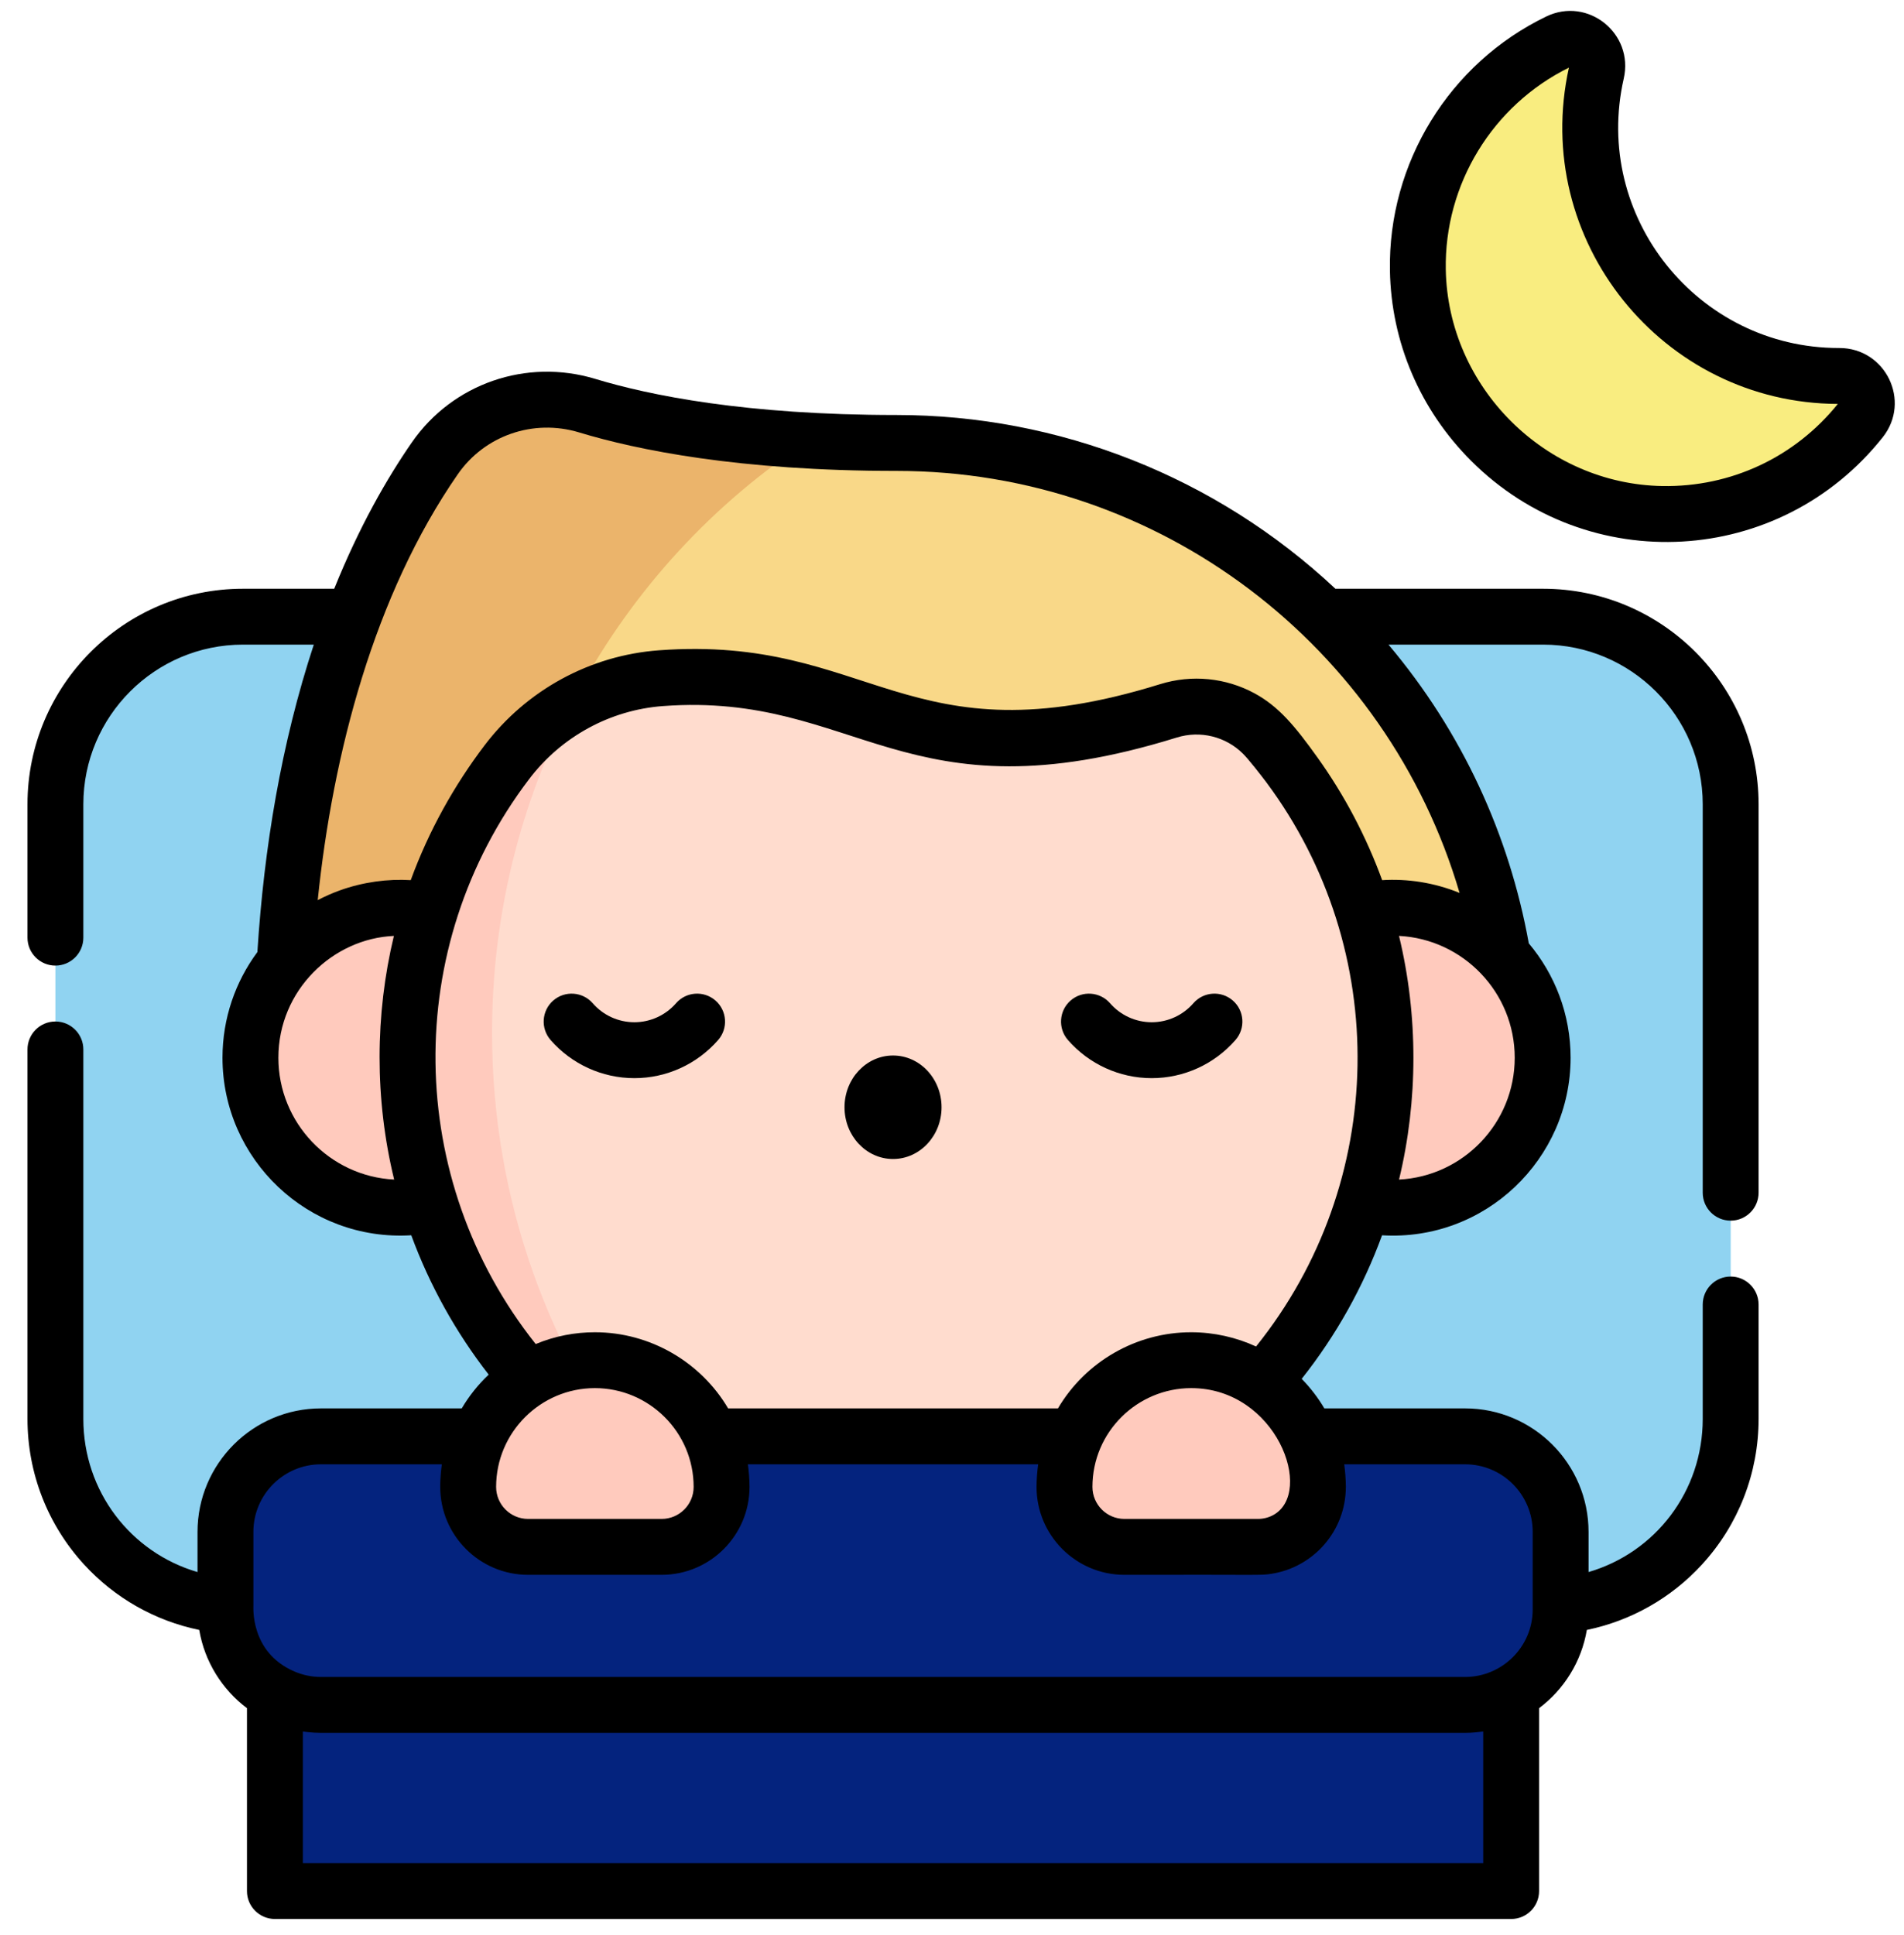 <svg width="62" height="63" viewBox="0 0 62 63" fill="none" xmlns="http://www.w3.org/2000/svg">
<path d="M50.249 20.074H7.911C4.539 20.074 1.804 22.808 1.804 26.181V46.191C1.804 49.564 4.539 52.298 7.911 52.298H50.25C53.623 52.298 56.357 49.564 56.357 46.191V26.181C56.357 22.809 53.623 20.074 50.249 20.074Z" fill="#90D3F1"/>
<path d="M29.195 14.419C24.294 14.419 21.078 13.798 19.125 13.206C17.272 12.644 15.262 13.328 14.159 14.919C11.993 18.045 9.181 24.093 9.181 34.433H49.209C49.209 23.397 40.23 14.419 29.195 14.419Z" fill="#F9D888"/>
<path d="M16.023 33.62C16.023 25.519 20.136 18.403 26.34 14.343C23.006 14.16 20.67 13.674 19.125 13.206C17.272 12.644 15.262 13.328 14.159 14.919C11.993 18.045 9.181 24.093 9.181 34.433H16.038C16.029 34.163 16.023 33.892 16.023 33.62Z" fill="#EBB46B"/>
<path d="M45.353 39.315C48.049 39.315 50.235 37.129 50.235 34.433C50.235 31.737 48.049 29.551 45.353 29.551C42.657 29.551 40.471 31.737 40.471 34.433C40.471 37.129 42.657 39.315 45.353 39.315Z" fill="#FFCABD"/>
<path d="M41.279 24.064C40.486 23.14 39.212 22.779 38.049 23.14C29.497 25.796 28.124 21.59 21.523 22.076C19.536 22.223 17.712 23.224 16.507 24.81C14.426 27.548 13.212 30.98 13.273 34.698C13.413 43.309 20.469 50.296 29.08 50.357C37.928 50.419 45.119 43.266 45.119 34.433C45.119 30.472 43.672 26.85 41.279 24.064Z" fill="#FFDCCE"/>
<path d="M8.952 51.13H49.209V61.562H8.952V51.13Z" fill="#04237E"/>
<path d="M47.71 46.758H10.451C8.734 46.758 7.341 48.151 7.341 49.868V52.392C7.341 54.109 8.734 55.502 10.451 55.502H47.71C49.427 55.502 50.82 54.109 50.82 52.392V49.868C50.82 48.151 49.427 46.758 47.71 46.758Z" fill="#04237E"/>
<path d="M12.212 48.405C12.212 51.154 14.448 53.39 17.197 53.39H21.546C24.294 53.39 26.531 51.154 26.531 48.405C26.531 47.838 26.462 47.288 26.337 46.758H12.405C12.28 47.288 12.212 47.838 12.212 48.405Z" fill="#04237E"/>
<path d="M19.372 44.279C17.093 44.279 15.245 46.126 15.245 48.405C15.245 49.483 16.119 50.357 17.197 50.357H21.546C22.624 50.357 23.498 49.483 23.498 48.405C23.498 46.126 21.65 44.279 19.372 44.279Z" fill="#FFCABD"/>
<path d="M31.631 48.405C31.631 51.154 33.867 53.39 36.616 53.39H40.964C43.713 53.39 45.949 51.154 45.949 48.405C45.949 47.838 45.881 47.288 45.756 46.758H31.824C31.699 47.288 31.631 47.838 31.631 48.405Z" fill="#04237E"/>
<path d="M38.79 44.279C41.069 44.279 42.916 46.126 42.916 48.405C42.916 49.483 42.042 50.357 40.964 50.357H36.615C35.537 50.357 34.663 49.483 34.663 48.405C34.663 46.126 36.511 44.279 38.79 44.279Z" fill="#FFCABD"/>
<path d="M59.895 12.238C59.889 12.238 59.883 12.238 59.877 12.238C55.409 12.238 51.787 8.616 51.787 4.148C51.787 3.531 51.857 2.93 51.988 2.353C52.153 1.628 51.418 1.031 50.748 1.355C47.997 2.682 46.112 5.519 46.171 8.792C46.249 13.123 49.791 16.66 54.122 16.731C56.746 16.775 59.089 15.568 60.597 13.667C61.059 13.084 60.639 12.236 59.895 12.238Z" fill="#F9ED80"/>
<path d="M21.094 48.128C17.926 44.181 16.023 39.128 16.023 33.62C16.023 29.779 16.949 26.162 18.582 22.985C17.785 23.444 17.076 24.061 16.507 24.81C15.409 26.256 14.552 27.896 13.996 29.669C13.719 29.592 13.403 29.551 13.037 29.551C10.341 29.551 8.155 31.736 8.155 34.433C8.155 37.129 10.341 39.315 13.037 39.315C13.405 39.315 13.724 39.273 14.003 39.195C15.192 42.966 17.754 46.14 21.094 48.128Z" fill="#FFCABD"/>
<path d="M20.657 35.098C21.703 35.098 22.698 34.645 23.386 33.855C23.716 33.476 23.676 32.901 23.297 32.571C22.919 32.241 22.344 32.28 22.014 32.659C21.671 33.053 21.176 33.278 20.657 33.278C20.137 33.278 19.642 33.053 19.3 32.659C18.97 32.281 18.395 32.241 18.016 32.571C17.637 32.901 17.598 33.476 17.928 33.855C18.616 34.645 19.611 35.098 20.657 35.098Z" fill="black"/>
<path d="M37.503 35.098C38.549 35.098 39.544 34.645 40.232 33.855C40.562 33.476 40.523 32.901 40.144 32.571C39.765 32.241 39.19 32.28 38.86 32.659C38.518 33.053 38.023 33.278 37.503 33.278C36.983 33.278 36.489 33.053 36.146 32.659C35.816 32.281 35.241 32.241 34.862 32.571C34.484 32.901 34.444 33.476 34.774 33.855C35.463 34.645 36.457 35.098 37.503 35.098Z" fill="black"/>
<path d="M29.08 37.73C29.952 37.73 30.66 36.976 30.66 36.046C30.66 35.115 29.952 34.361 29.08 34.361C28.208 34.361 27.5 35.115 27.5 36.046C27.5 36.976 28.208 37.73 29.08 37.73Z" fill="black"/>
<path d="M59.895 11.329C59.893 11.329 59.891 11.329 59.889 11.329H59.875C55.295 11.329 51.849 7.062 52.874 2.557C53.209 1.085 51.704 -0.116 50.351 0.537C47.195 2.059 45.197 5.307 45.26 8.81C45.302 11.142 46.242 13.341 47.907 15.004C51.716 18.807 57.956 18.459 61.308 14.234C62.242 13.057 61.4 11.329 59.895 11.329ZM54.135 15.823C50.313 15.759 47.148 12.599 47.079 8.777C47.029 6.003 48.6 3.429 51.089 2.202C49.845 7.815 54.127 13.131 59.846 13.149C58.445 14.886 56.368 15.859 54.135 15.823Z" fill="black"/>
<path d="M56.355 39.737C56.858 39.737 57.265 39.33 57.265 38.828V26.182C57.265 22.313 54.117 19.166 50.248 19.166H43.485C39.592 15.517 34.472 13.51 29.194 13.51C24.291 13.51 21.156 12.872 19.389 12.336C17.142 11.655 14.74 12.485 13.411 14.402C12.594 15.581 11.697 17.148 10.883 19.166H7.911C4.042 19.166 0.895 22.314 0.895 26.183V30.524C0.895 31.027 1.302 31.434 1.804 31.434C2.307 31.434 2.714 31.027 2.714 30.524V26.183C2.714 23.317 5.046 20.985 7.912 20.985H10.218C9.158 24.205 8.598 27.597 8.381 30.993C7.668 31.956 7.245 33.146 7.245 34.434C7.245 37.742 10.037 40.418 13.392 40.213C13.989 41.836 14.838 43.368 15.913 44.749C15.572 45.072 15.275 45.442 15.035 45.849H10.451C8.235 45.849 6.432 47.652 6.432 49.869V51.177C4.255 50.541 2.714 48.548 2.714 46.192V34.164C2.714 33.661 2.307 33.254 1.804 33.254C1.302 33.254 0.895 33.661 0.895 34.164V46.192C0.895 47.952 1.549 49.635 2.738 50.931C3.741 52.026 5.053 52.765 6.488 53.061C6.663 54.098 7.235 55.001 8.042 55.608V61.562C8.042 62.064 8.45 62.471 8.952 62.471H49.208C49.71 62.471 50.117 62.064 50.117 61.562V55.608C50.925 55.001 51.497 54.098 51.672 53.061C53.107 52.765 54.418 52.026 55.422 50.931C56.611 49.635 57.265 47.952 57.265 46.192V42.467C57.265 41.965 56.858 41.557 56.355 41.557C55.853 41.557 55.446 41.965 55.446 42.467V46.192C55.446 48.547 53.905 50.541 51.728 51.177V49.869C51.728 47.652 49.925 45.849 47.709 45.849H43.125C42.918 45.499 42.67 45.176 42.387 44.887C43.511 43.47 44.391 41.891 45.004 40.214C48.363 40.415 51.143 37.731 51.143 34.434C51.143 33.017 50.631 31.717 49.782 30.71C49.144 27.175 47.613 23.831 45.213 20.985H50.248C53.114 20.985 55.446 23.317 55.446 26.183V38.828C55.446 39.33 55.853 39.737 56.355 39.737ZM14.907 15.439C15.779 14.181 17.364 13.624 18.861 14.078C20.745 14.649 24.067 15.33 29.194 15.33C37.769 15.33 45.171 21.045 47.528 29.068C46.699 28.73 45.826 28.601 45.007 28.652C44.488 27.23 43.785 25.896 42.906 24.666C42.17 23.637 41.636 22.994 40.845 22.567C39.914 22.065 38.811 21.952 37.778 22.272C29.52 24.837 28.364 20.66 21.456 21.17C19.217 21.335 17.149 22.461 15.782 24.26C14.795 25.56 13.966 27.036 13.375 28.652C12.637 28.606 11.823 28.712 11.057 28.989C11.057 28.989 11.057 28.989 11.057 28.989C10.819 29.075 10.569 29.186 10.346 29.303C10.838 24.528 12.182 19.371 14.907 15.439ZM12.835 38.4C10.738 38.295 9.065 36.556 9.065 34.434C9.065 32.232 10.843 30.552 12.826 30.468C12.211 33.025 12.197 35.783 12.835 38.4ZM17.231 25.361C18.282 23.978 19.871 23.112 21.59 22.985C27.926 22.518 29.443 26.766 38.318 24.01C39.089 23.77 39.918 23.98 40.476 24.537C40.647 24.704 41.07 25.246 41.229 25.458C45.31 30.926 45.192 38.494 40.901 43.834C40.261 43.538 39.53 43.37 38.79 43.37C38.79 43.37 38.789 43.37 38.789 43.37C37.005 43.37 35.35 44.322 34.45 45.849H23.71C22.821 44.341 21.172 43.37 19.371 43.37C18.736 43.37 18.078 43.49 17.444 43.754C13.185 38.398 13.073 30.835 17.231 25.361ZM40.963 49.447H36.615C36.04 49.447 35.573 48.98 35.573 48.405C35.573 46.611 37.037 45.189 38.789 45.189H38.789C41.566 45.189 42.814 48.585 41.459 49.322C41.31 49.403 41.14 49.447 40.963 49.447ZM21.545 49.447H17.197C16.621 49.447 16.155 48.979 16.155 48.405C16.155 46.626 17.606 45.189 19.371 45.189C21.136 45.189 22.587 46.623 22.587 48.405C22.587 48.98 22.12 49.447 21.545 49.447ZM48.298 56.368V60.652H9.862V56.368C9.874 56.369 10.15 56.412 10.451 56.412H47.709C47.957 56.412 48.123 56.387 48.298 56.368ZM43.772 47.669H47.709C48.924 47.669 49.909 48.657 49.909 49.869V52.392C49.909 53.622 48.902 54.592 47.709 54.592H10.451C10.163 54.592 9.863 54.534 9.58 54.411C8.128 53.782 8.257 52.289 8.251 52.271V49.869C8.251 48.656 9.238 47.669 10.451 47.669H14.388C14.331 48.061 14.335 48.392 14.335 48.405C14.335 49.983 15.619 51.267 17.197 51.267H21.545C23.123 51.267 24.407 49.983 24.407 48.405C24.407 48.169 24.383 47.868 24.354 47.669H33.806C33.776 47.878 33.753 48.175 33.753 48.406C33.753 49.983 35.037 51.267 36.615 51.267C41.164 51.256 41.018 51.292 41.398 51.234C42.758 51.026 43.825 49.85 43.825 48.4C43.825 48.165 43.8 47.863 43.772 47.669ZM45.557 38.4C46.178 35.831 46.185 33.067 45.556 30.467C47.647 30.574 49.324 32.308 49.324 34.434C49.324 36.555 47.652 38.293 45.557 38.4Z" fill="black"/>
</svg>
